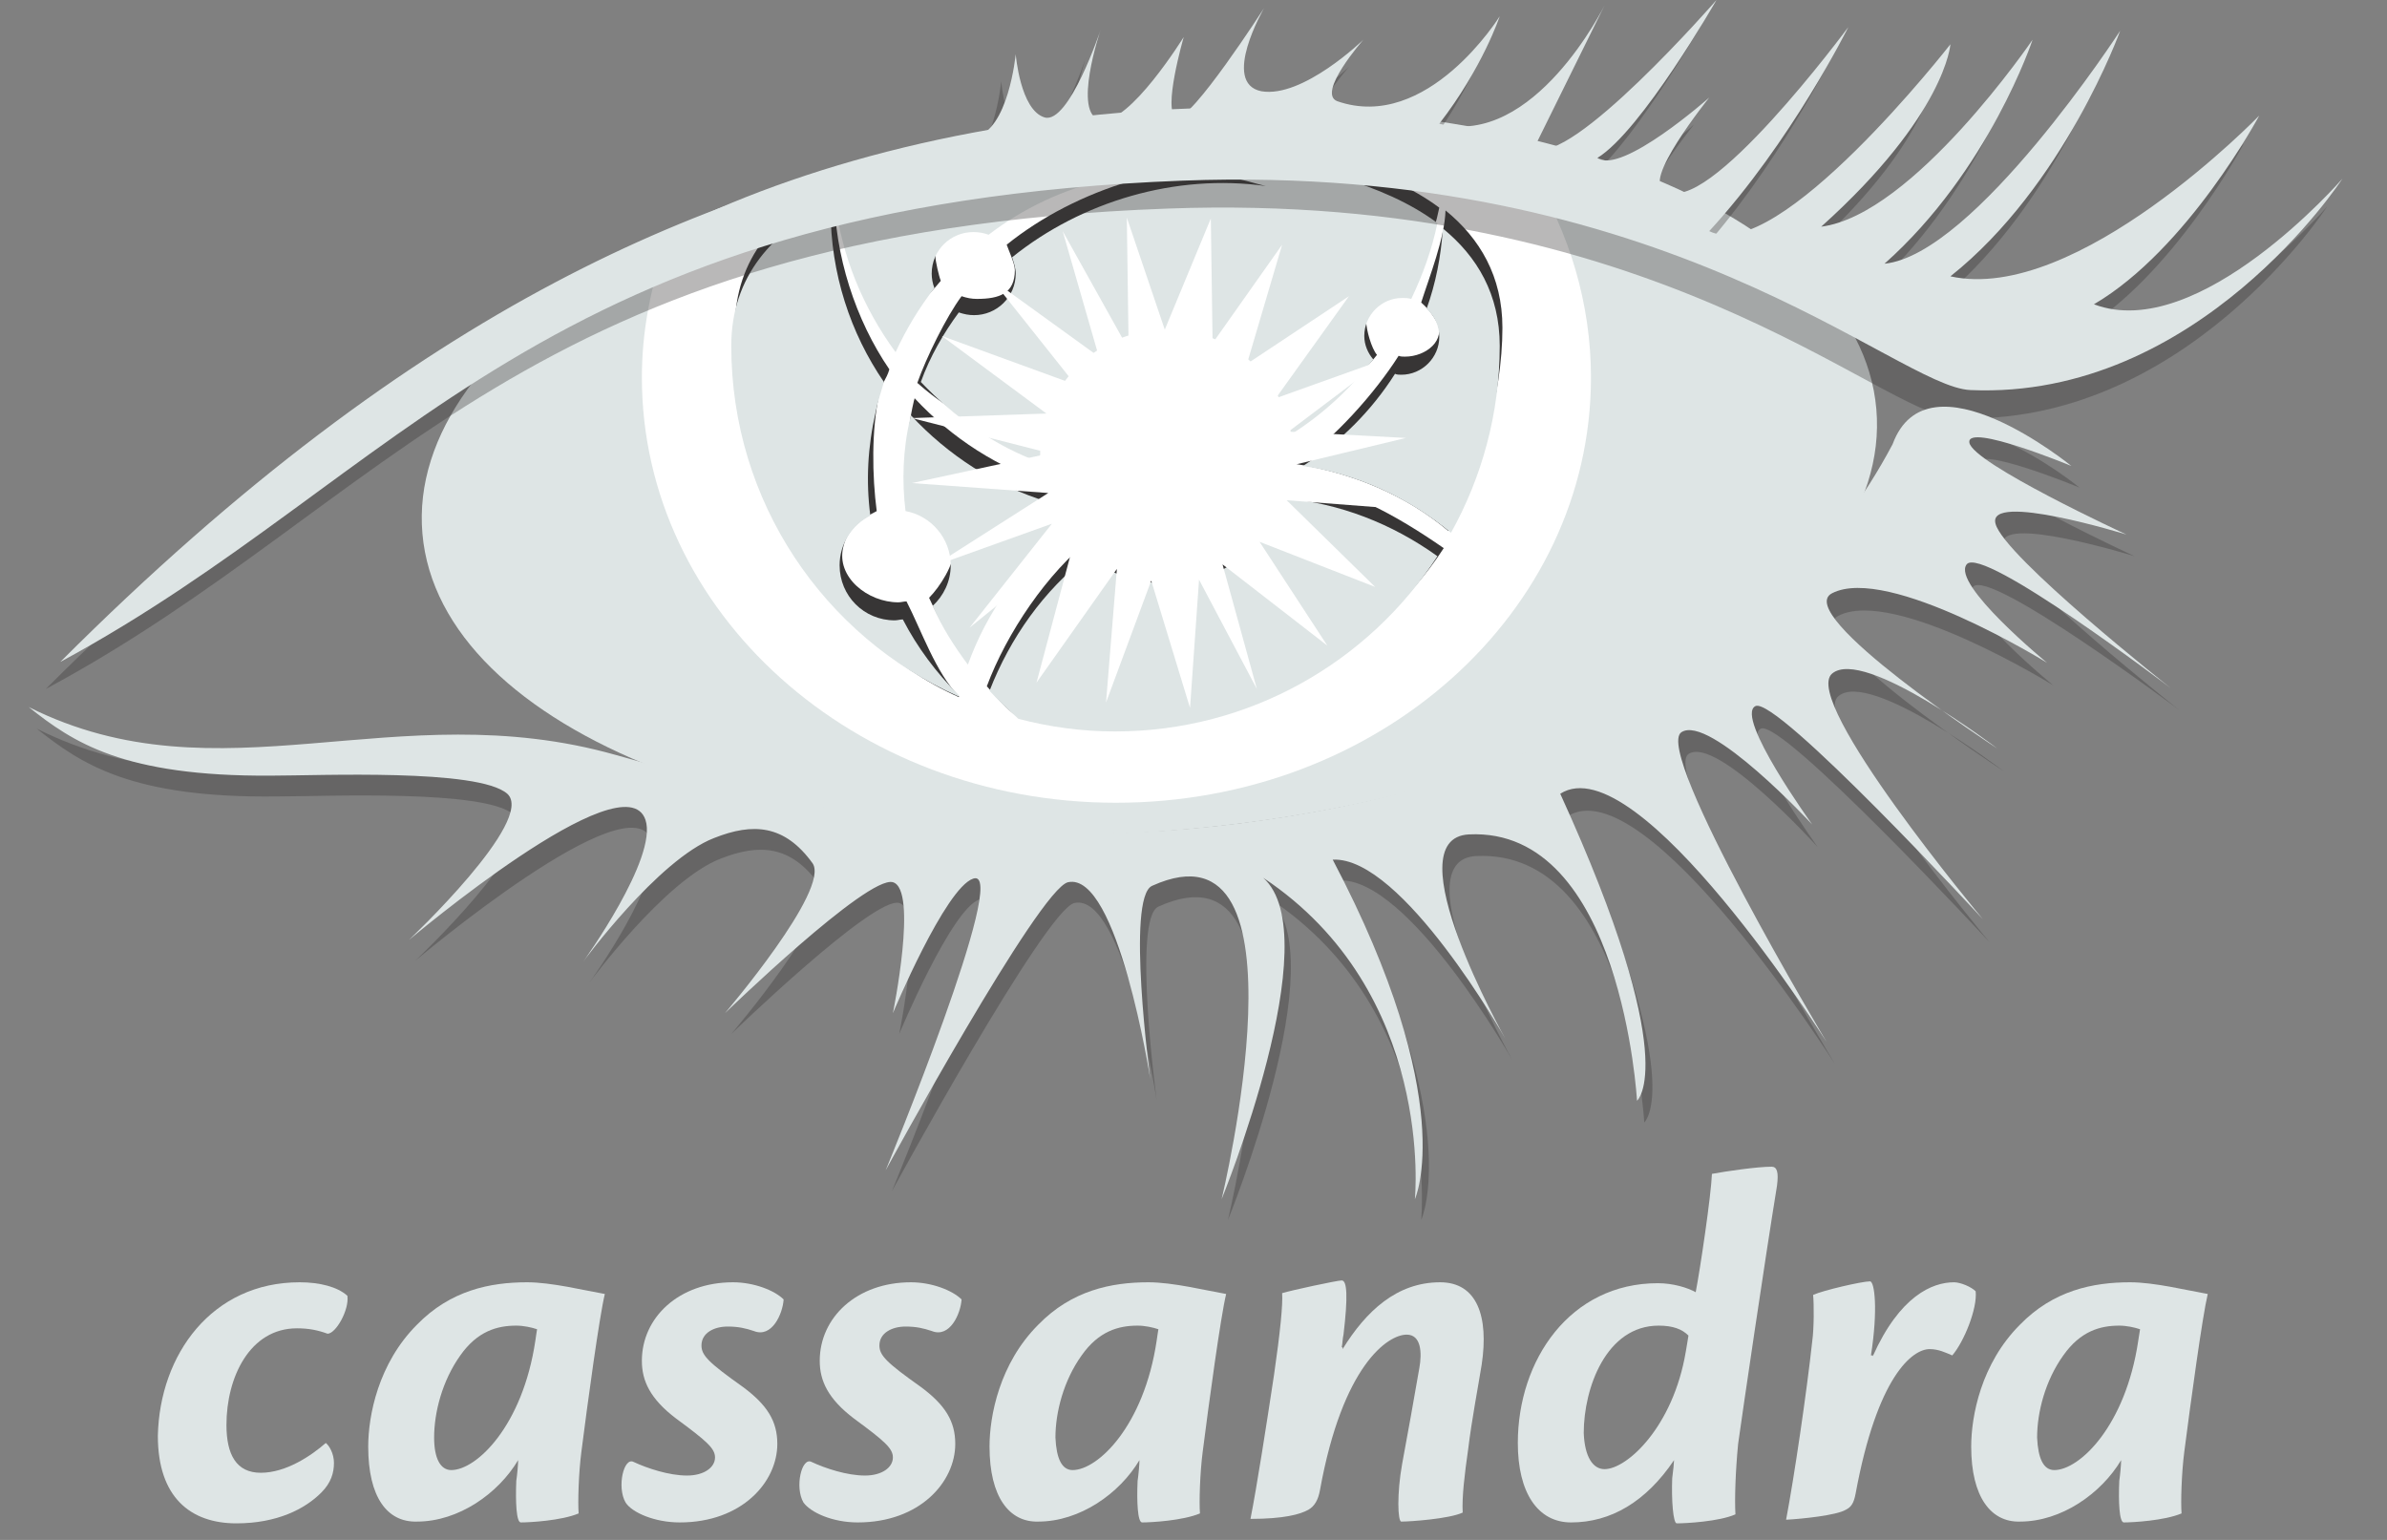 <svg width="31" height="20" viewBox="0 0 31 20" fill="none" xmlns="http://www.w3.org/2000/svg">
<rect x="0" y="0" width="31" height="20" fill="#808080" stroke="none"/>
<path d="M3.891 16.654C4.149 16.654 4.383 16.712 4.512 16.83C4.536 17.017 4.36 17.322 4.254 17.322C4.125 17.275 4.008 17.252 3.856 17.252C3.246 17.252 2.941 17.885 2.941 18.507C2.941 18.894 3.07 19.128 3.387 19.128C3.715 19.128 4.043 18.906 4.231 18.741C4.278 18.777 4.337 18.882 4.337 18.999C4.337 19.128 4.301 19.257 4.172 19.386C3.961 19.598 3.598 19.785 3.07 19.785C2.472 19.785 2.05 19.445 2.05 18.648C2.073 17.592 2.753 16.654 3.891 16.654Z" fill="#DEE5E5"/>
<path d="M5.861 19.093C6.189 19.093 6.787 18.519 6.952 17.416C6.963 17.346 6.963 17.334 6.975 17.264C6.905 17.24 6.799 17.217 6.705 17.217C6.459 17.217 6.201 17.287 5.978 17.604C5.744 17.932 5.638 18.343 5.638 18.671C5.638 18.941 5.72 19.093 5.861 19.093ZM4.782 18.788C4.782 18.39 4.911 17.709 5.415 17.205C5.849 16.759 6.365 16.654 6.846 16.654C7.163 16.654 7.585 16.759 7.855 16.806C7.784 17.099 7.632 18.214 7.55 18.859C7.515 19.128 7.503 19.515 7.515 19.656C7.292 19.75 6.881 19.773 6.764 19.773C6.705 19.773 6.694 19.504 6.705 19.234C6.717 19.152 6.729 19.023 6.729 18.964C6.471 19.398 5.955 19.762 5.415 19.762C5.028 19.773 4.782 19.445 4.782 18.788Z" fill="#DEE5E5"/>
<path d="M9.52 16.654C9.79 16.654 10.06 16.759 10.177 16.877C10.165 17.064 10.025 17.381 9.79 17.287C9.685 17.252 9.591 17.229 9.45 17.229C9.274 17.229 9.11 17.311 9.11 17.475C9.11 17.604 9.204 17.698 9.649 18.014C9.966 18.249 10.095 18.46 10.095 18.753C10.095 19.246 9.638 19.773 8.828 19.773C8.5 19.773 8.207 19.644 8.125 19.515C8.008 19.316 8.101 18.917 8.23 18.988C8.406 19.07 8.688 19.164 8.922 19.164C9.145 19.164 9.286 19.058 9.286 18.929C9.286 18.812 9.18 18.718 8.782 18.425C8.441 18.167 8.336 17.932 8.336 17.674C8.336 17.111 8.817 16.654 9.52 16.654Z" fill="#DEE5E5"/>
<path d="M11.831 16.654C12.101 16.654 12.37 16.759 12.488 16.877C12.476 17.064 12.335 17.381 12.101 17.287C11.995 17.252 11.901 17.229 11.761 17.229C11.585 17.229 11.421 17.311 11.421 17.475C11.421 17.604 11.514 17.698 11.96 18.014C12.277 18.249 12.406 18.46 12.406 18.753C12.406 19.246 11.948 19.773 11.139 19.773C10.811 19.773 10.529 19.644 10.435 19.515C10.318 19.316 10.412 18.917 10.541 18.988C10.717 19.07 10.998 19.164 11.233 19.164C11.456 19.164 11.596 19.058 11.596 18.929C11.596 18.812 11.491 18.718 11.092 18.425C10.752 18.167 10.646 17.932 10.646 17.674C10.646 17.111 11.127 16.654 11.831 16.654Z" fill="#DEE5E5"/>
<path d="M13.93 19.093C14.258 19.093 14.856 18.519 15.021 17.416C15.032 17.346 15.032 17.334 15.044 17.264C14.974 17.24 14.868 17.217 14.774 17.217C14.528 17.217 14.27 17.287 14.047 17.604C13.812 17.932 13.707 18.343 13.707 18.671C13.719 18.941 13.789 19.093 13.93 19.093ZM12.851 18.788C12.851 18.39 12.98 17.709 13.484 17.205C13.918 16.759 14.434 16.654 14.915 16.654C15.232 16.654 15.654 16.759 15.924 16.806C15.853 17.099 15.701 18.214 15.619 18.859C15.584 19.128 15.572 19.515 15.584 19.656C15.361 19.75 14.95 19.773 14.833 19.773C14.774 19.773 14.762 19.504 14.774 19.234C14.786 19.152 14.798 19.023 14.798 18.964C14.54 19.398 14.024 19.762 13.484 19.762C13.109 19.773 12.851 19.445 12.851 18.788Z" fill="#DEE5E5"/>
<path d="M17.436 17.522C17.741 17.029 18.14 16.654 18.703 16.654C19.184 16.654 19.336 17.099 19.243 17.721C19.196 18.014 19.114 18.436 19.067 18.823C19.02 19.152 18.985 19.445 18.996 19.645C18.82 19.727 18.316 19.762 18.199 19.762C18.152 19.762 18.14 19.398 18.21 19.011C18.269 18.695 18.375 18.108 18.433 17.768C18.469 17.569 18.457 17.334 18.269 17.334C18.023 17.334 17.436 17.733 17.143 19.351C17.12 19.48 17.073 19.562 16.991 19.609C16.885 19.668 16.674 19.727 16.24 19.727C16.322 19.316 16.451 18.483 16.545 17.862C16.627 17.299 16.662 16.935 16.651 16.795C16.768 16.759 17.366 16.63 17.425 16.63C17.495 16.63 17.507 16.841 17.448 17.334C17.436 17.381 17.436 17.451 17.425 17.498H17.436V17.522Z" fill="#DEE5E5"/>
<path d="M20.838 19.081C21.131 19.081 21.729 18.53 21.893 17.557C21.905 17.498 21.917 17.404 21.928 17.346C21.846 17.264 21.729 17.217 21.541 17.217C20.861 17.217 20.568 18.026 20.568 18.612C20.58 18.917 20.685 19.081 20.838 19.081ZM20.404 19.773C19.97 19.773 19.712 19.386 19.712 18.741C19.712 17.662 20.392 16.666 21.53 16.666C21.729 16.666 21.917 16.724 22.022 16.783C22.081 16.478 22.222 15.528 22.233 15.246C22.421 15.211 22.82 15.153 23.008 15.153C23.078 15.153 23.101 15.223 23.078 15.399C22.914 16.407 22.632 18.331 22.573 18.753C22.538 19.117 22.527 19.468 22.538 19.668C22.327 19.762 21.893 19.785 21.776 19.785C21.729 19.785 21.706 19.48 21.717 19.199C21.729 19.117 21.741 18.988 21.741 18.964C21.377 19.504 20.92 19.773 20.404 19.773Z" fill="#DEE5E5"/>
<path d="M24.321 17.616C24.673 16.83 25.096 16.654 25.377 16.654C25.459 16.654 25.6 16.712 25.658 16.771C25.682 16.994 25.506 17.428 25.354 17.604C25.271 17.569 25.178 17.522 25.06 17.522C24.837 17.522 24.38 17.873 24.099 19.398C24.075 19.527 24.04 19.574 23.97 19.609C23.852 19.68 23.407 19.727 23.196 19.738C23.301 19.187 23.465 18.073 23.536 17.416C23.559 17.252 23.559 16.935 23.547 16.818C23.676 16.759 24.181 16.642 24.286 16.642C24.345 16.642 24.392 17.006 24.298 17.604H24.321V17.616Z" fill="#DEE5E5"/>
<path d="M26.679 19.093C27.007 19.093 27.605 18.519 27.769 17.416C27.781 17.346 27.781 17.334 27.793 17.264C27.722 17.24 27.617 17.217 27.523 17.217C27.277 17.217 27.019 17.287 26.796 17.604C26.561 17.932 26.456 18.343 26.456 18.671C26.468 18.941 26.538 19.093 26.679 19.093ZM25.6 18.788C25.6 18.39 25.729 17.709 26.233 17.205C26.667 16.759 27.183 16.654 27.664 16.654C27.98 16.654 28.403 16.759 28.672 16.806C28.602 17.099 28.45 18.214 28.367 18.859C28.332 19.128 28.32 19.515 28.332 19.656C28.109 19.75 27.699 19.773 27.582 19.773C27.523 19.773 27.511 19.504 27.523 19.234C27.535 19.152 27.547 19.023 27.547 18.964C27.288 19.398 26.772 19.762 26.233 19.762C25.858 19.773 25.6 19.445 25.6 18.788Z" fill="#DEE5E5"/>
<path d="M24.368 5.313C24.591 7.881 20.545 10.332 15.326 10.778C10.107 11.224 5.709 9.5 5.486 6.931C5.263 4.363 9.309 1.912 14.528 1.466C19.736 1.02 24.145 2.733 24.368 5.313Z" fill="#DEE5E5"/>
<path d="M14.669 1.759C12.675 1.724 10.353 2.522 8.617 3.26C8.441 3.776 8.336 4.328 8.336 4.902C8.336 7.952 11.092 10.426 14.493 10.426C17.894 10.426 20.662 7.963 20.662 4.902C20.662 3.941 20.381 3.026 19.9 2.24C18.516 2.029 16.604 1.794 14.669 1.759Z" fill="white"/>
<path d="M14.505 1.759C13.403 1.689 11.503 2.263 9.919 2.838C9.673 3.401 9.544 4.023 9.544 4.679C9.544 7.353 11.972 9.523 14.529 9.523C17.074 9.523 19.325 7.353 19.513 4.679C19.572 3.812 19.278 2.991 18.856 2.287C17.226 2.005 15.49 1.83 14.505 1.759Z" fill="white"/>
<path d="M11.678 4.339C11.819 4.034 12.018 3.894 12.218 3.647C12.194 3.589 12.148 3.389 12.148 3.331C12.148 3.026 12.394 2.791 12.687 2.791C12.757 2.791 12.828 2.803 12.886 2.826C13.789 2.134 14.974 1.841 16.17 2.111C16.276 2.134 16.381 2.17 16.487 2.193C15.314 2.029 13.977 2.451 13.074 3.178C13.098 3.249 13.18 3.424 13.18 3.507C13.18 3.812 12.98 3.882 12.687 3.882C12.617 3.882 12.558 3.87 12.488 3.847C12.288 4.116 12.03 4.644 11.913 4.973C12.417 5.418 12.863 5.582 13.449 5.805C13.449 5.782 13.473 5.747 13.473 5.723C13.473 4.82 14.27 4.081 15.173 4.081C15.982 4.081 16.663 4.668 16.792 5.442C17.202 5.184 17.589 4.984 17.883 4.609C17.812 4.527 17.742 4.281 17.742 4.163C17.742 3.894 17.965 3.671 18.234 3.671C18.27 3.671 18.305 3.671 18.352 3.682C18.504 3.366 18.621 3.037 18.692 2.697C17.273 1.642 14.528 1.794 14.528 1.794C14.528 1.794 12.347 1.677 10.869 2.404C10.975 3.084 11.256 3.765 11.678 4.339Z" fill="#373535"/>
<path d="M18.457 3.929C18.562 4.023 18.609 4.093 18.656 4.175C18.785 4.41 18.527 4.632 18.246 4.632C18.222 4.632 18.187 4.632 18.164 4.621C17.859 5.102 17.319 5.711 16.838 6.028C17.577 6.145 18.269 6.439 18.809 6.896C19.207 6.181 19.512 5.137 19.512 4.257C19.512 3.589 19.219 3.096 18.773 2.733C18.762 3.096 18.562 3.6 18.457 3.929Z" fill="#373535"/>
<path d="M12.499 8.479C12.746 7.799 13.344 7.283 13.919 6.826C13.836 6.708 13.707 6.427 13.661 6.298C12.969 6.087 12.359 5.688 11.878 5.172C11.878 5.184 11.866 5.207 11.866 5.219C11.772 5.618 11.761 6.028 11.808 6.415C12.136 6.474 12.394 6.767 12.394 7.119C12.394 7.33 12.206 7.623 12.066 7.764C12.206 8.069 12.312 8.233 12.499 8.479Z" fill="#373535"/>
<path d="M12.453 9.042C12.159 8.749 11.96 8.174 11.773 7.811C11.737 7.811 11.702 7.823 11.667 7.823C11.268 7.823 10.858 7.494 10.951 7.107C10.998 6.896 11.151 6.755 11.386 6.638C11.327 6.192 11.315 5.571 11.421 5.113C11.444 4.984 11.514 4.926 11.55 4.797C11.116 4.163 10.834 3.319 10.834 2.486V2.392C10.095 2.768 9.544 3.342 9.544 4.257C9.544 6.286 10.717 8.28 12.453 9.054V9.042Z" fill="#373535"/>
<path d="M16.733 6.239C16.511 6.873 15.901 7.342 15.185 7.342C14.798 7.342 14.446 7.213 14.177 6.99C13.602 7.436 13.074 8.221 12.816 8.913C12.933 9.042 13.015 9.148 13.156 9.265C13.555 9.371 14.118 9.265 14.552 9.265C16.299 9.265 17.859 8.491 18.75 7.119C18.141 6.697 17.437 6.298 16.733 6.239Z" fill="#373535"/>
<path d="M11.631 4.574C11.772 4.269 11.936 3.999 12.135 3.741C12.112 3.683 12.1 3.612 12.1 3.554C12.1 3.249 12.346 3.014 12.64 3.014C12.71 3.014 12.78 3.026 12.839 3.049C13.742 2.357 14.927 2.064 16.123 2.334C16.228 2.357 16.334 2.393 16.439 2.416C15.267 2.252 14.047 2.615 13.144 3.342C13.167 3.413 13.191 3.483 13.191 3.554C13.191 3.858 12.944 4.093 12.651 4.093C12.581 4.093 12.522 4.081 12.452 4.058C12.253 4.328 12.077 4.633 11.959 4.961C12.393 5.418 12.921 5.794 13.508 6.005V5.923C13.508 5.02 14.246 4.281 15.149 4.281C15.959 4.281 16.639 4.867 16.768 5.641C17.178 5.383 17.53 5.055 17.835 4.668C17.765 4.586 17.718 4.48 17.718 4.363C17.718 4.093 17.941 3.87 18.21 3.87C18.246 3.87 18.281 3.87 18.328 3.882C18.48 3.565 18.597 3.237 18.668 2.897C17.249 1.841 14.504 1.994 14.504 1.994C14.504 1.994 12.323 1.876 10.845 2.604C10.927 3.319 11.209 3.999 11.631 4.574Z" fill="#DEE5E5"/>
<path d="M18.527 4.011C18.633 4.105 18.692 4.234 18.692 4.375C18.692 4.644 18.469 4.867 18.199 4.867C18.175 4.867 18.14 4.867 18.117 4.855C17.812 5.336 17.401 5.747 16.921 6.052C17.624 6.157 18.293 6.462 18.844 6.92C19.243 6.204 19.477 5.371 19.477 4.492C19.477 3.823 19.184 3.331 18.738 2.967C18.715 3.331 18.645 3.683 18.527 4.011Z" fill="#DEE5E5"/>
<path d="M12.57 8.632C12.816 7.952 13.238 7.353 13.813 6.896C13.731 6.779 13.66 6.662 13.614 6.521C12.921 6.31 12.312 5.911 11.831 5.395C11.831 5.407 11.819 5.43 11.819 5.442C11.725 5.841 11.713 6.251 11.76 6.638C12.089 6.697 12.347 6.99 12.347 7.342C12.347 7.553 12.253 7.74 12.112 7.87C12.23 8.139 12.394 8.397 12.57 8.632Z" fill="#DEE5E5"/>
<path d="M12.453 9.031C12.159 8.737 11.913 8.409 11.725 8.045C11.69 8.045 11.655 8.057 11.62 8.057C11.221 8.057 10.904 7.74 10.904 7.342C10.904 7.06 11.069 6.814 11.303 6.697C11.245 6.251 11.268 5.805 11.373 5.348C11.397 5.219 11.444 5.09 11.479 4.961C11.045 4.328 10.787 3.554 10.787 2.721V2.627C10.048 3.002 9.497 3.577 9.497 4.492C9.497 6.521 10.705 8.268 12.441 9.042C12.453 9.042 12.453 9.042 12.453 9.031Z" fill="#DEE5E5"/>
<path d="M16.686 6.474C16.463 7.107 15.853 7.576 15.138 7.576C14.751 7.576 14.399 7.447 14.129 7.224C13.555 7.67 13.121 8.28 12.851 8.972C12.968 9.101 13.097 9.218 13.226 9.336C13.625 9.441 14.047 9.5 14.481 9.5C16.229 9.5 17.777 8.597 18.668 7.224C18.081 6.802 17.39 6.533 16.686 6.474Z" fill="#DEE5E5"/>
<path d="M16.745 6.052L18.258 5.688L16.733 5.606L17.977 4.668L16.569 5.172L17.519 3.847L16.194 4.726L16.651 3.178L15.748 4.457L15.725 2.838L15.127 4.281L14.634 2.826L14.658 4.539L13.801 3.002L14.271 4.633L12.875 3.624L13.966 4.996L12.23 4.363L13.59 5.371L11.843 5.43L13.637 5.887L11.843 6.274L13.614 6.403L12.124 7.353L13.661 6.802L12.593 8.151L13.942 7.06L13.461 8.866L14.505 7.389L14.364 9.124L14.951 7.541L15.455 9.195L15.572 7.529L16.323 8.948L15.877 7.33L17.238 8.385L16.358 7.037L17.859 7.623L16.71 6.497L18.246 6.615L16.745 6.052Z" fill="white"/>
<path d="M0.595 8.948C5.298 4.246 9.051 2.791 12.464 2.134C12.91 2.052 13.003 1.056 13.003 1.056C13.003 1.056 13.062 1.783 13.379 1.876C13.695 1.97 14.106 0.739 14.106 0.739C14.106 0.739 13.731 1.841 14.106 1.912C14.481 1.97 15.185 0.833 15.185 0.833C15.185 0.833 14.903 1.806 15.091 1.876C15.279 1.935 16.229 0.457 16.229 0.457C16.229 0.457 15.666 1.431 16.193 1.536C16.733 1.63 17.519 0.868 17.519 0.868C17.519 0.868 16.909 1.56 17.179 1.665C18.351 2.076 19.29 0.563 19.29 0.563C19.29 0.563 19.067 1.231 18.504 1.959C19.735 2.275 20.65 0.422 20.65 0.422L19.735 2.275C20.204 2.51 22.093 0.328 22.093 0.328C22.093 0.328 21.119 2.029 20.544 2.381C20.861 2.639 21.999 1.618 21.999 1.618C21.999 1.618 21.084 2.756 21.436 2.815C21.94 3.225 23.805 0.704 23.805 0.704C23.805 0.704 23.078 2.193 22.011 3.354C22.902 3.812 25.13 0.938 25.13 0.938C25.13 0.938 25.072 1.853 23.453 3.307C24.649 3.155 26.197 0.88 26.197 0.88C26.197 0.88 25.634 2.58 24.274 3.788C25.447 3.671 27.335 0.762 27.335 0.762C27.335 0.762 26.608 2.78 25.13 3.952C26.772 4.316 29.141 1.865 29.141 1.865C29.141 1.865 28.215 3.6 26.995 4.316C28.355 4.832 30.22 2.686 30.22 2.686C30.22 2.686 28.355 5.559 25.388 5.43C24.415 5.383 21.471 2.475 15.161 2.709C6.811 3.014 5.052 6.556 0.595 8.948Z" fill="#373535" fill-opacity="0.35"/>
<path d="M0.783 8.597C5.486 3.894 9.239 2.439 12.652 1.783C13.097 1.701 13.191 0.704 13.191 0.704C13.191 0.704 13.25 1.431 13.566 1.525C13.883 1.618 14.294 0.387 14.294 0.387C14.294 0.387 13.918 1.489 14.294 1.56C14.669 1.618 15.373 0.481 15.373 0.481C15.373 0.481 15.091 1.454 15.279 1.525C15.466 1.583 16.416 0.106 16.416 0.106C16.416 0.106 15.853 1.079 16.381 1.185C16.921 1.278 17.706 0.516 17.706 0.516C17.706 0.516 17.097 1.208 17.366 1.314C18.539 1.724 19.477 0.211 19.477 0.211C19.477 0.211 19.255 0.88 18.692 1.607C19.923 1.923 20.838 0.07 20.838 0.07L19.923 1.923C20.392 2.181 22.292 0 22.292 0C22.292 0 21.319 1.701 20.744 2.052C21.061 2.275 22.198 1.267 22.198 1.267C22.198 1.267 21.284 2.404 21.635 2.463C22.14 2.873 24.004 0.352 24.004 0.352C24.004 0.352 23.265 1.841 22.198 3.002C23.09 3.448 25.33 0.575 25.33 0.575C25.33 0.575 25.271 1.489 23.652 2.944C24.849 2.791 26.397 0.516 26.397 0.516C26.397 0.516 25.834 2.217 24.474 3.425C25.646 3.307 27.535 0.399 27.535 0.399C27.535 0.399 26.807 2.416 25.33 3.589C26.972 3.952 29.341 1.501 29.341 1.501C29.341 1.501 28.414 3.237 27.194 3.952C28.555 4.468 30.42 2.322 30.42 2.322C30.42 2.322 28.555 5.196 25.588 5.066C24.614 5.02 21.671 2.111 15.361 2.346C7.011 2.662 5.24 6.192 0.783 8.597Z" fill="#DEE5E5"/>
<path d="M0.478 9.464C2.964 10.708 5.24 9.277 8.101 10.086C10.283 10.696 12.933 11.458 16.534 10.931C20.134 10.415 23.207 8.843 24.685 6.052C25.142 4.808 27.007 6.333 27.007 6.333C27.007 6.333 25.646 5.77 25.681 6.028C25.717 6.298 27.722 7.224 27.722 7.224C27.722 7.224 25.904 6.662 26.022 7.084C26.127 7.506 28.297 9.218 28.297 9.218C28.297 9.218 25.822 7.365 25.623 7.623C25.412 7.881 26.667 8.902 26.667 8.902C26.667 8.902 24.602 7.623 23.875 7.998C23.348 8.268 26.022 10.016 26.022 10.016C26.022 10.016 24.286 8.69 23.875 9.042C23.465 9.394 25.834 12.232 25.834 12.232C25.834 12.232 23.137 9.324 22.867 9.464C22.597 9.605 23.606 11.001 23.606 11.001C23.606 11.001 22.292 9.547 21.928 9.793C21.565 10.051 23.828 13.816 23.828 13.816C23.828 13.816 21.377 9.957 20.357 10.602C21.94 14.085 21.354 14.578 21.354 14.578C21.354 14.578 21.154 11.024 19.172 11.118C18.176 11.165 19.642 13.769 19.642 13.769C19.642 13.769 18.293 11.388 17.39 11.435C19.043 14.578 18.457 15.845 18.457 15.845C18.457 15.845 18.727 13.159 16.487 11.669C17.343 12.432 15.947 15.845 15.947 15.845C15.947 15.845 17.167 10.813 15.044 11.775C14.704 11.927 15.021 14.285 15.021 14.285C15.021 14.285 14.598 11.587 13.954 11.728C13.578 11.81 11.584 15.469 11.584 15.469C11.584 15.469 13.215 11.517 12.722 11.681C12.358 11.798 11.678 13.429 11.678 13.429C11.678 13.429 12.007 11.822 11.678 11.728C11.35 11.634 9.497 13.429 9.497 13.429C9.497 13.429 10.869 11.822 10.634 11.482C10.271 10.977 9.86 10.954 9.356 11.153C8.629 11.435 7.656 12.76 7.656 12.76C7.656 12.76 8.629 11.411 8.465 10.919C8.195 10.11 5.392 12.479 5.392 12.479C5.392 12.479 7.046 10.919 6.67 10.579C6.295 10.25 4.231 10.344 3.598 10.344C1.709 10.368 1.053 9.922 0.478 9.464Z" fill="#373535" fill-opacity="0.35"/>
<path d="M0.373 9.183C2.859 10.426 5.134 8.995 7.996 9.805C10.177 10.414 12.828 11.177 16.428 10.649C20.029 10.133 23.101 8.561 24.579 5.77C25.037 4.527 26.901 6.052 26.901 6.052C26.901 6.052 25.541 5.489 25.576 5.747C25.611 6.016 27.617 6.943 27.617 6.943C27.617 6.943 25.799 6.38 25.916 6.802C26.022 7.224 28.191 8.937 28.191 8.937C28.191 8.937 25.74 7.072 25.541 7.33C25.341 7.588 26.585 8.608 26.585 8.608C26.585 8.608 24.52 7.33 23.793 7.705C23.266 7.975 25.94 9.722 25.94 9.722C25.94 9.722 24.204 8.397 23.793 8.749C23.383 9.101 25.752 11.939 25.752 11.939C25.752 11.939 23.066 9.031 22.797 9.171C22.527 9.312 23.535 10.708 23.535 10.708C23.535 10.708 22.198 9.265 21.835 9.511C21.471 9.769 23.723 13.534 23.723 13.534C23.723 13.534 21.272 9.664 20.263 10.309C21.858 13.804 21.26 14.296 21.26 14.296C21.26 14.296 21.061 10.743 19.079 10.837C18.082 10.884 19.548 13.487 19.548 13.487C19.548 13.487 18.211 11.118 17.308 11.165C18.961 14.308 18.375 15.575 18.375 15.575C18.375 15.575 18.645 12.889 16.405 11.4C17.261 12.162 15.865 15.575 15.865 15.575C15.865 15.575 17.085 10.543 14.962 11.505C14.622 11.658 14.939 14.015 14.939 14.015C14.939 14.015 14.517 11.318 13.871 11.458C13.496 11.54 11.502 15.2 11.502 15.2C11.502 15.2 13.133 11.247 12.64 11.411C12.277 11.529 11.596 13.159 11.596 13.159C11.596 13.159 11.925 11.552 11.596 11.458C11.268 11.364 9.415 13.159 9.415 13.159C9.415 13.159 10.787 11.552 10.553 11.212C10.189 10.708 9.778 10.684 9.274 10.884C8.547 11.165 7.574 12.49 7.574 12.49C7.574 12.49 8.547 11.142 8.383 10.649C8.113 9.84 5.31 12.209 5.31 12.209C5.31 12.209 6.964 10.649 6.588 10.309C6.213 9.98 4.149 10.074 3.516 10.074C1.604 10.086 0.947 9.64 0.373 9.183Z" fill="#DEE5E5"/>
</svg>
